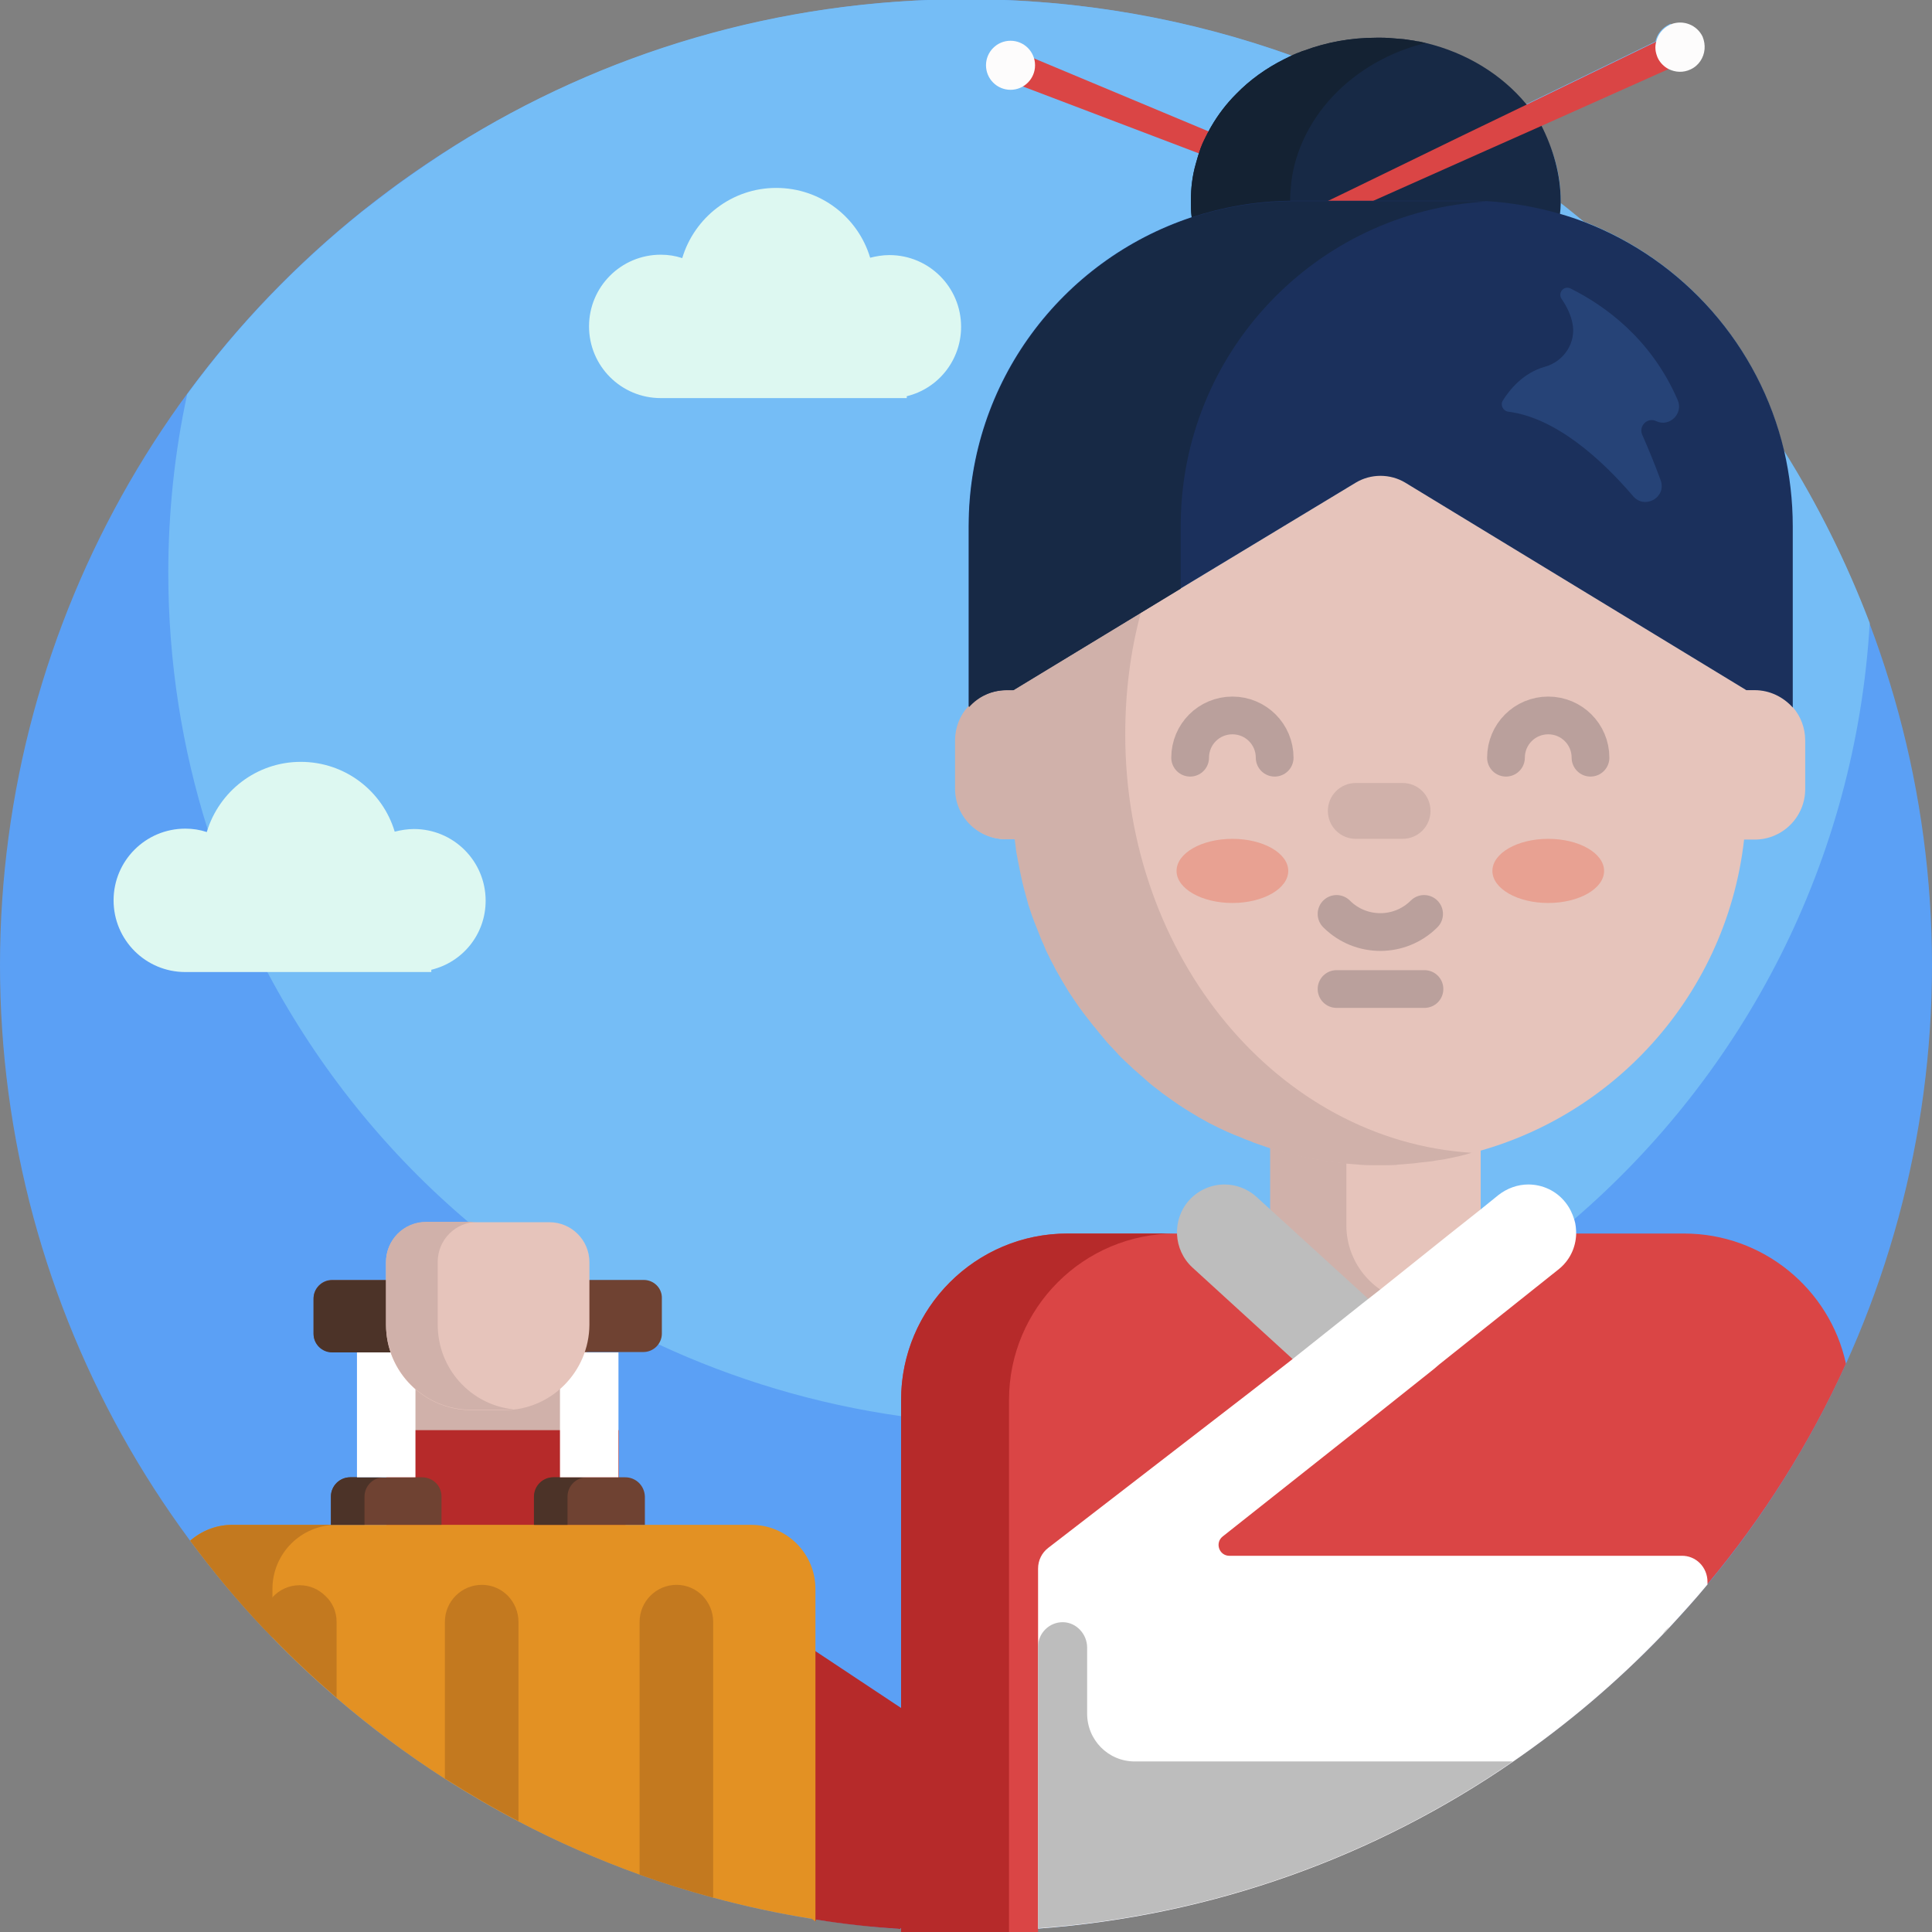 <?xml version="1.0" encoding="utf-8"?>
<!-- Generator: Adobe Illustrator 22.0.1, SVG Export Plug-In . SVG Version: 6.00 Build 0)  -->
<svg version="1.1" xmlns="http://www.w3.org/2000/svg" xmlns:xlink="http://www.w3.org/1999/xlink" x="0px" y="0px"
	 viewBox="0 0 512 512" style="enable-background:new 0 0 512 512;" xml:space="preserve">
<rect x="0" y="0" width="512" height="512" fill="#808080" stroke="none"/>
<style type="text/css">
	.st0{fill:#E9B12D;}
	.st1{fill:#A9E7D8;}
	.st2{fill:#76CFB1;}
	.st3{fill:#AE6B5D;}
	.st4{fill:#7770D3;}
	.st5{fill:#5BA0F5;}
	.st6{fill:#DA4545;}
	.st7{fill:#89CCFC;}
	.st8{fill:#CD462A;}
	.st9{fill:#514896;}
	.st10{fill:#5493A0;}
	.st11{fill:#CC6B5C;}
	.st12{fill:#62AA8D;}
	.st13{fill:#8ABAAB;}
	.st14{fill:#C3791F;}
	.st15{fill:#E39123;}
	.st16{fill:#FFFFFF;}
	.st17{fill:none;stroke:#FFFFFF;stroke-width:10;stroke-linecap:round;stroke-miterlimit:10;}
	.st18{fill:none;stroke:#5F55AB;stroke-width:10;stroke-linecap:round;stroke-miterlimit:10;}
	.st19{fill:#A9671C;}
	.st20{fill:#D5B3A7;}
	.st21{fill:#C09A8F;}
	.st22{fill:#487F87;}
	.st23{fill:#1B305C;}
	.st24{fill:#172945;}
	.st25{fill:none;}
	.st26{fill:#B62A2A;}
	.st27{fill:#325859;}
	.st28{fill:#3F6E71;}
	.st29{fill:#284646;}
	.st30{fill:#8F2727;}
	.st31{fill:#29477C;}
	.st32{fill:#5B9BEE;}
	.st33{fill:#487FDE;}
	.st34{fill:#CD9829;}
	.st35{fill:#9F2A2A;}
	.st36{fill:#4C3328;}
	.st37{fill:#E8B94A;}
	.st38{fill:#DDF8F1;}
	.st39{fill:#3E2A22;}
	.st40{fill:#D3A971;}
	.st41{fill:#C79A5B;}
	.st42{fill:#233E76;}
	.st43{fill:#21395F;}
	.st44{fill:#487D82;}
	.st45{fill:none;stroke:#C79A5B;stroke-width:10;stroke-linecap:round;stroke-miterlimit:10;}
	.st46{fill:#5E3E31;}
	.st47{fill:#AC3939;}
	.st48{fill:#CA9628;}
	.st49{fill:#AF8F88;}
	.st50{fill:#815048;}
	.st51{fill:#6F4232;}
	.st52{fill:#5F55AB;}
	.st53{fill:#192A48;}
	.st54{fill:#152336;}
	.st55{fill:#192B49;}
	.st56{fill:#264173;}
	.st57{fill:#B06F1E;}
	.st58{fill:#4E88C0;}
	.st59{fill:#83C3F1;}
	.st60{fill:#CF9929;}
	.st61{fill:none;stroke:#FFFFFF;stroke-width:10;stroke-linecap:round;stroke-linejoin:round;stroke-miterlimit:10;}
	.st62{fill:#EAC262;}
	.st63{fill:#D6D5D4;}
	.st64{fill:#6BBA9B;}
	.st65{fill:#63AA8F;}
	.st66{fill:none;stroke:#3E2A22;stroke-width:10;stroke-linecap:round;stroke-miterlimit:10;}
	.st67{fill:#CA7D1F;}
	.st68{fill:#213B64;}
	.st69{fill:#CDF8EC;}
	.st70{fill:#C59125;}
	.st71{fill:none;stroke:#C09A8F;stroke-width:10;stroke-linecap:round;stroke-miterlimit:10;}
	.st72{fill:#32579B;}
	.st73{fill:#172843;}
	.st74{fill:#D66767;}
	.st75{fill:#A74949;}
	.st76{fill:#EBC76F;}
	.st77{fill:#7A4940;}
	.st78{fill:#182A48;}
	.st79{fill:none;stroke:#A0794A;stroke-width:10;stroke-linecap:round;stroke-miterlimit:10;}
	.st80{fill:#C37A20;}
	.st81{fill:#D26D5C;}
	.st82{fill:#A45752;}
	.st83{fill:#284579;}
	.st84{fill:#88C7F4;}
	.st85{fill:#6EB6F0;}
	.st86{fill:#32221E;}
	.st87{fill:#E7A6A6;}
	.st88{fill:#C59191;}
	.st89{fill:#AA3B3B;}
	.st90{fill:#B83E3E;}
	.st91{fill:none;stroke:#5F55A9;stroke-width:10;stroke-linecap:round;stroke-miterlimit:10;}
	.st92{fill:#963838;}
	.st93{fill:#402B25;}
	.st94{fill:#6B6ABA;}
	.st95{fill:#BABABA;}
	.st96{fill:#D1D1D1;}
	.st97{fill:#264377;}
	.st98{fill:#A19BF5;}
	.st99{fill:#3C2A21;}
	.st100{fill:none;stroke:#4C3328;stroke-width:10;stroke-linecap:round;stroke-miterlimit:10;}
	.st101{fill:#C1781F;}
	.st102{fill:#E3A147;}
	.st103{fill:#F2D2A1;}
	.st104{fill:#4F372D;}
	.st105{fill:none;stroke:#DA4545;stroke-width:10;stroke-linecap:round;stroke-miterlimit:10;}
	.st106{fill:#AA3928;}
	.st107{fill:#8C2C22;}
	.st108{fill:#BF4336;}
	.st109{fill:#5797D4;}
	.st110{fill:#CFCFCF;}
	.st111{fill:#613A2E;}
	.st112{fill:none;stroke:#B18653;stroke-width:10;stroke-linecap:round;stroke-miterlimit:10;}
	.st113{fill:#B13B3B;}
	.st114{fill:#16263A;}
	.st115{fill:none;stroke:#16263A;stroke-width:10;stroke-miterlimit:10;}
	.st116{fill:#C87D20;}
	.st117{fill:#E4F0FD;}
	.st118{fill:#AA3737;}
	.st119{fill:#BF771F;}
	.st120{fill:none;stroke:#CD462A;stroke-width:10;stroke-linejoin:round;stroke-miterlimit:10;}
	.st121{fill:#5696D2;}
	.st122{fill:#C0771E;}
	.st123{fill:#9B5F1B;}
	.st124{fill:#A83A29;}
	.st125{fill:#E7A74F;}
	.st126{fill:#C9924C;}
	.st127{fill:#C58E48;}
	.st128{fill:#BE8844;}
	.st129{fill:#916939;}
	.st130{fill:#264275;}
	.st131{fill:#253F65;}
	.st132{fill:#182A45;}
	.st133{fill:#162336;}
	.st134{fill:#93C7B7;}
	.st135{fill:#E6A4A4;}
	.st136{fill:#B06B1D;}
	.st137{fill:#484185;}
	.st138{fill:#DB6E6E;}
	.st139{fill:#6BBA9A;}
	.st140{fill:#CACCCC;}
	.st141{fill:#D4D4D4;}
	.st142{fill:#A98881;}
	.st143{fill:#213A62;}
	.st144{fill:#A2837D;}
	.st145{fill:#6FB8F4;}
	.st146{fill:#9B9E9E;}
	.st147{fill:#B2B3B3;}
	.st148{fill:#20385D;}
	.st149{fill:#335AA8;}
	.st150{fill:#BCE7FD;}
	.st151{fill:#3B2921;}
	.st152{fill:#AD3C3C;}
	.st153{fill:#9D3838;}
	.st154{fill:#603F33;}
	.st155{fill:#4D868B;}
	.st156{fill:#A2DDFD;}
	.st157{fill:#ECB6B6;}
	.st158{fill:#E8A346;}
	.st159{fill:#514C94;}
	.st160{fill:#D2F1E8;}
	.st161{fill:#BDD6CE;}
	.st162{fill:#B93B29;}
	.st163{fill:#E0AD70;}
	.st164{fill:#C57C21;}
	.st165{fill:#EDA34A;}
	.st166{fill:#2F538F;}
	.st167{fill:#2B4B78;}
	.st168{fill:#65AF91;}
	.st169{fill:#A7CEFC;}
	.st170{fill:#98BDE2;}
	.st171{fill:#CFE5F7;}
	.st172{fill:#5492CD;}
	.st173{fill:#97CCBC;}
	.st174{fill:#5491CA;}
	.st175{fill:#EDC563;}
	.st176{fill:#423C79;}
	.st177{fill:#D3B1A5;}
	.st178{fill:#BE988D;}
	.st179{fill:#A7E5D6;}
	.st180{fill:#F2FFF9;}
	.st181{fill:#D64545;}
	.st182{fill:#A73B3B;}
	.st183{fill:#15233A;}
	.st184{fill:none;stroke:#BE988D;stroke-width:10;stroke-linecap:round;stroke-miterlimit:10;}
	.st185{fill:#AF3A29;}
	.st186{fill:#FAF9FF;}
	.st187{fill:#CACACC;}
	.st188{fill:#372720;}
	.st189{fill:#3F2C26;}
	.st190{fill:#2D201C;}
	.st191{fill:#3D6D6F;}
	.st192{fill:#5B54A8;}
	.st193{fill:#325799;}
	.st194{fill:#E8C26E;}
	.st195{fill:#254784;}
	.st196{fill:#5696D4;}
	.st197{fill:#4F8AB6;}
	.st198{fill:#5FA4AC;}
	.st199{fill:#AA3524;}
	.st200{fill:#D15F4D;}
	.st201{fill:#2B294C;}
	.st202{fill:#A43A2A;}
	.st203{fill:#E7AE2D;}
	.st204{fill:#CD9729;}
	.st205{fill:none;stroke:#AA8253;stroke-width:10;stroke-linecap:round;stroke-miterlimit:10;}
	.st206{fill:none;stroke:#E18F23;stroke-width:10;stroke-linecap:round;stroke-linejoin:round;stroke-miterlimit:10;}
	.st207{fill:#CF9828;}
	.st208{fill:#B88926;}
	.st209{fill:#A17623;}
	.st210{fill:#96CCBC;}
	.st211{fill:#CF9A2A;}
	.st212{fill:#C57B20;}
	.st213{fill:#C7F1E6;}
	.st214{fill:#DC6363;}
	.st215{fill:#E89F9F;}
	.st216{fill:#C88C8C;}
	.st217{fill:#C16E6E;}
	.st218{fill:#A46060;}
	.st219{fill:#AA3626;}
	.st220{fill:#87EDC4;}
	.st221{fill:#D86552;}
	.st222{fill:#BC7620;}
	.st223{fill:#BA741E;}
	.st224{fill:#8F8CE3;}
	.st225{fill:#3A2820;}
	.st226{fill:#AC7060;}
	.st227{fill:#915F55;}
	.st228{fill:#49332A;}
	.st229{fill:#2D1F1B;}
	.st230{fill:#69B7BE;}
	.st231{fill:#D6D6D6;}
	.st232{fill:#B8B8B8;}
	.st233{fill:#CACACA;}
	.st234{fill:#467B80;}
	.st235{fill:#C2EDE2;}
	.st236{fill:#A9574F;}
	.st237{fill:#5595D2;}
	.st238{fill:#955949;}
	.st239{fill:#7E4B42;}
	.st240{fill:#89CCF1;}
	.st241{fill:#DD584A;}
	.st242{fill:#C18F26;}
	.st243{fill:#B33C2A;}
	.st244{fill:#D1A771;}
	.st245{fill:#B42A2A;}
	.st246{fill:#325797;}
	.st247{fill:#9F3529;}
	.st248{fill:#EDCE80;}
	.st249{fill:#F0DBAC;}
	.st250{fill:#CFB478;}
	.st251{fill:#D4C29B;}
	.st252{fill:#993939;}
	.st253{fill:#D1AFA3;}
	.st254{fill:#BC968B;}
	.st255{fill:none;stroke:#BC968B;stroke-width:10;stroke-linecap:round;stroke-miterlimit:10;}
	.st256{fill:#814C3C;}
	.st257{fill:#C0EBE0;}
	.st258{fill:#A5E3D4;}
	.st259{fill:#15243C;}
	.st260{fill:#443E79;}
	.st261{fill:#F0FFF7;}
	.st262{fill:#9A764B;}
	.st263{fill:#826443;}
	.st264{fill:#D9AA74;}
	.st265{fill:#5DA186;}
	.st266{fill:#68B596;}
	.st267{fill:#E5C6BE;}
	.st268{fill:#D3B6B1;}
	.st269{fill:none;stroke:#BAA09C;stroke-width:10;stroke-linecap:round;stroke-miterlimit:10;}
	.st270{fill:#F4D78F;}
	.st271{fill:#20385F;}
	.st272{fill:#BA8727;}
	.st273{fill:#5A9C82;}
	.st274{fill:none;stroke:#E39123;stroke-width:10;stroke-linecap:round;stroke-linejoin:round;stroke-miterlimit:10;}
	.st275{fill:#60392D;}
	.st276{fill:#CCCCCC;}
	.st277{fill:#844F3E;}
	.st278{fill:#F3FFFB;}
	.st279{fill:#365E60;}
	.st280{fill:#D84545;}
	.st281{fill:#A83B3B;}
	.st282{fill:#253F70;}
	.st283{fill:#EAADAD;}
	.st284{fill:#443E7C;}
	.st285{fill:#3D6B9F;}
	.st286{fill:#4274BC;}
	.st287{fill:#AF3827;}
	.st288{fill:#E59D9D;}
	.st289{fill:#C48989;}
	.st290{fill:none;stroke:#9B621A;stroke-width:10;stroke-linecap:round;stroke-linejoin:round;stroke-miterlimit:10;}
	.st291{fill:#213A5E;}
	.st292{fill:#2D507A;}
	.st293{fill:#528EC8;}
	.st294{fill:#EFD696;}
	.st295{fill:#D1BA87;}
	.st296{fill:#FDFCFC;}
	.st297{fill:#86CBFC;}
	.st298{fill:#7AB7DA;}
	.st299{fill:#192C4C;}
	.st300{fill:#BCBCBC;}
	.st301{fill:#A13838;}
	.st302{fill:#75BDF6;}
	.st303{fill:#D0B1AA;}
	.st304{fill:#142233;}
	.st305{fill:#E6C4BB;}
	.st306{fill:#BDBDBD;}
	.st307{fill:#E8A192;}
	.st308{fill:#A43939;}
	.st309{fill:#162640;}
	.st310{fill:#27457C;}
	.st311{fill:#EFBE5E;}
	.st312{fill:#87EDC5;}
	.st313{fill:#A03838;}
	.st314{fill:#833232;}
	.st315{fill:#47417F;}
	.st316{fill:none;stroke:#915F55;stroke-width:10;stroke-linecap:round;stroke-miterlimit:10;}
	.st317{fill:#BC8B25;}
	.st318{fill:#473129;}
	.st319{fill:#67B394;}
	.st320{fill:#599A80;}
	.st321{fill:#B13D3D;}
</style>
<g id="BULINE">
	<g>
		<circle id="XMLID_1728_" class="st5" cx="256" cy="255.8" r="256"/>
	</g>
</g>
<g id="Icons">
	<g id="XMLID_3810_">
		<g id="XMLID_1864_">
			<path id="XMLID_2155_" class="st302" d="M495.5,165.1c-3.7,63.1-33.3,119.3-78.3,158c-1.5,1.3-3,2.6-4.6,3.8
				c-12.4,10.1-25.9,18.9-40.3,26.2c-8.2,4.2-16.7,7.8-25.4,11c-5.3,1.9-10.6,3.6-16.1,5.1c-19.3,5.4-39.6,8.2-60.6,8.2
				c-0.9,0-1.8,0-2.8,0c-9.7-0.1-19.3-0.8-28.6-2.1c0,0,0,0,0,0c-22.6-3.2-44.2-9.7-64.2-19c-6.3-3-12.5-6.2-18.5-9.7
				c-4-2.4-7.9-4.8-11.8-7.4c-6.9-4.6-13.5-9.6-19.8-15c-0.1-0.1-0.2-0.1-0.2-0.2c-21.8-18.4-39.9-40.9-53.4-66.3
				c-6.4-12-11.7-24.5-15.8-37.7c-6.8-21.5-10.5-44.4-10.5-68.2c0-16.2,1.7-32,5-47.3c13.2-18.1,28.8-34.3,46.2-48.3
				c3.1-2.4,6.2-4.8,9.3-7.1c5-3.6,10.1-7.1,15.3-10.4C159.6,14,206.2-0.2,256-0.2c30.4,0,59.5,5.3,86.5,15c0.6-0.3,1.2-0.5,1.8-0.7
				c0.4-0.2,0.7-0.3,1.1-0.4c5.9-2.2,12.3-3.4,19.1-3.4c0.3,0,0.7,0,1,0c0.1,0,0.2,0,0.4,0c1.2,0,2.4,0.1,3.6,0.2
				c0.4,0,0.8,0.1,1.2,0.1c0.4,0,0.8,0.1,1.2,0.1c0.9,0.1,1.8,0.3,2.7,0.4c0.4,0.1,0.8,0.2,1.2,0.2c0.3,0.1,0.6,0.1,0.9,0.2
				c0.3,0.1,0.6,0.1,0.9,0.2c0,0,0,0,0,0c10.8,2.6,20.1,8.4,26.5,16.1l34.6-16.8c0.4-1.9,1.7-3.6,3.6-4.5c0.1-0.1,0.3-0.1,0.4-0.2
				c2.7,3.2,5.3,6.4,7.8,9.7c-0.6,0.9-1.5,1.7-2.6,2.2c-1.9,0.9-4,0.8-5.8-0.1l-34,15.2c3.5,5.9,5.5,12.6,5.5,19.8
				c0,0.2,0,0.5,0,0.7c2.1,1.6,4.1,3.3,6.1,4.9c26.3,10.1,46.4,32.7,53,60.6C481.8,133.8,489.4,149.1,495.5,165.1z"/>
			<g id="XMLID_1865_">
				<rect id="XMLID_1967_" x="102.3" y="348.8" class="st303" width="53.2" height="36.3"/>
				<path id="XMLID_2006_" class="st26" d="M265.6,470.5l-26.8,40.4l0,0l-0.2,0.3c-7.6-0.5-15.1-1.3-22.4-2.5v0.5l-1-0.7L189,491.2
					l-19.5-13l-32.1-21.3l-19.5-13l2.1-3.1h-17.6v-61.8h61.6v24l1.8,1.2l50.5,33.5l22.6,15l0,0L265.6,470.5z"/>
				<g id="XMLID_1963_">
					<path id="XMLID_1965_" class="st6" d="M379.3,61.8L379.3,61.8c-0.4,1.1-1.7,1.6-2.8,1.2L266.3,21.1l3-7.6L378.1,59
						C379.2,59.5,379.7,60.7,379.3,61.8z"/>
					<circle id="XMLID_1964_" class="st296" cx="267.8" cy="17.3" r="6.5"/>
				</g>
				<path id="XMLID_2028_" class="st24" d="M413.6,53.3c0,0.2,0,0.5,0,0.7c0,0.9-0.1,1.9-0.2,2.8C411.8,75,397.2,90,377.7,94.8
					c0,0,0,0,0,0c-0.3,0.1-0.6,0.1-0.9,0.2c-1.3,0.3-2.6,0.5-3.9,0.7c-1.1,0.2-2.2,0.3-3.3,0.4h0c-1.2,0.1-2.4,0.2-3.6,0.2
					c-0.1,0-0.2,0-0.4,0c-0.3,0-0.7,0-1,0c-3.4,0-6.7-0.3-9.9-0.9c0,0,0,0,0,0c-3.6-0.6-7-1.6-10.3-2.9c0,0,0,0,0,0
					c-1.5-0.6-2.9-1.2-4.2-1.9c-2.9-1.5-5.7-3.2-8.2-5.2h0c-1.6-1.2-3.1-2.6-4.5-4c-2.6-2.6-4.8-5.5-6.6-8.6
					c-0.2-0.3-0.4-0.6-0.5-0.9c-0.3-0.6-0.7-1.3-1-1.9c-0.3-0.6-0.6-1.3-0.9-2c-0.4-1-0.8-2-1.1-3c-0.2-0.7-0.4-1.4-0.6-2.1
					c-0.5-1.8-0.8-3.5-1-5.4c-0.2-1.4-0.2-2.9-0.2-4.4c0-3.3,0.4-6.6,1.3-9.7c0.2-0.7,0.4-1.4,0.6-2.1c0.1-0.3,0.2-0.6,0.3-0.9
					c0.2-0.7,0.5-1.5,0.8-2.2c0.3-0.7,0.6-1.3,0.9-1.9c0.3-0.6,0.6-1.2,0.9-1.7c0,0,0,0,0,0c0.2-0.4,0.4-0.8,0.6-1.1
					c1.8-3.1,4-6,6.6-8.6c3.6-3.7,7.9-6.8,12.7-9.2c0.8-0.4,1.6-0.8,2.5-1.1c0.6-0.3,1.2-0.5,1.8-0.8c0.4-0.2,0.7-0.3,1.1-0.4
					c5.9-2.2,12.3-3.4,19.1-3.4c0.3,0,0.7,0,1,0c0.1,0,0.2,0,0.4,0c1.2,0,2.4,0.1,3.6,0.2c0.4,0,0.8,0.1,1.2,0.1
					c0.4,0,0.8,0.1,1.2,0.1c0.9,0.1,1.8,0.3,2.7,0.4c0.4,0.1,0.8,0.2,1.2,0.2c0.3,0.1,0.6,0.1,0.9,0.2c0.3,0.1,0.6,0.1,0.9,0.2
					c0,0,0,0,0,0c10.8,2.6,20.1,8.4,26.5,16.1c1.5,1.8,2.8,3.6,4,5.6C411.6,39.4,413.6,46.2,413.6,53.3z"/>
				<path id="XMLID_2020_" class="st304" d="M377.7,94.8c-0.3,0.1-0.6,0.1-0.9,0.2c-1.3,0.3-2.6,0.5-3.9,0.7
					c-1.1,0.2-2.2,0.3-3.3,0.4h0c-1.2,0.1-2.4,0.2-3.6,0.2c-0.1,0-0.2,0-0.4,0c-0.3,0-0.7,0-1,0c-3.4,0-6.7-0.3-9.9-0.9c0,0,0,0,0,0
					c-3.6-0.6-7-1.6-10.3-2.9c0,0,0,0,0,0c-1.5-0.6-2.9-1.2-4.2-1.9c-2.9-1.5-5.7-3.2-8.2-5.2h0c-1.6-1.2-3.1-2.6-4.5-4
					c-2.6-2.6-4.8-5.5-6.6-8.6c-0.2-0.3-0.4-0.6-0.5-0.9c-0.3-0.6-0.7-1.3-1-1.9c-0.3-0.6-0.6-1.3-0.9-2c-0.4-1-0.8-2-1.1-3
					c-0.2-0.7-0.4-1.4-0.6-2.1c-0.5-1.8-0.8-3.5-1-5.4c-0.2-1.4-0.2-2.9-0.2-4.4c0-3.3,0.4-6.6,1.3-9.7c0.2-0.7,0.4-1.4,0.6-2.1
					c0.1-0.3,0.2-0.6,0.3-0.9c0.2-0.7,0.5-1.5,0.8-2.2c0.3-0.7,0.6-1.3,0.9-1.9c0.3-0.6,0.6-1.2,0.9-1.7c0,0,0,0,0,0
					c0.2-0.4,0.4-0.8,0.6-1.1c1.8-3.1,4-6,6.6-8.6c3.6-3.7,7.9-6.8,12.7-9.2c0.8-0.4,1.6-0.8,2.4-1.2c0.6-0.3,1.2-0.5,1.8-0.7
					c0.4-0.2,0.7-0.3,1.1-0.4c5.9-2.2,12.3-3.4,19.1-3.4c0.3,0,0.7,0,1,0c0.1,0,0.2,0,0.4,0c1.2,0,2.4,0.1,3.6,0.2
					c0.4,0,0.8,0.1,1.2,0.1c0.4,0,0.8,0.1,1.2,0.1c0.9,0.1,1.8,0.3,2.7,0.4c0.4,0.1,0.8,0.2,1.2,0.2c0.3,0.1,0.6,0.1,0.9,0.2
					c0.3,0.1,0.6,0.1,0.9,0.2c-7.3,1.8-13.8,5-19.3,9.3c-7.7,6-13.2,14.1-15.5,23.2c-0.4,1.8-0.8,3.7-0.9,5.6
					c-0.1,1.1-0.2,2.2-0.2,3.4v0c0,1.6,0.1,3.2,0.3,4.8c0.2,1.6,0.5,3.1,0.9,4.6c0.8,3,1.9,5.9,3.3,8.7
					C352.3,82.6,363.8,91.3,377.7,94.8z"/>
				<g id="XMLID_1957_">
					<path id="XMLID_1999_" class="st6" d="M446.9,16.2l-4.7,2.1l-34,15.2l-14.4,6.4l-29.6,13.2l-0.2,0.1l-6,2.7L343,62.6l-3.8,1.7
						c-1.1,0.5-2.4,0-2.9-1.1c-0.5-1.1,0-2.4,1-2.9l4.7-2.3l9.3-4.5l0.5-0.2l5.8-2.8L387.4,36l16.8-8.1l34.6-16.8l4.6-2.3
						L446.9,16.2z"/>
					<path id="XMLID_1993_" class="st296" d="M450.6,16.2c-0.6,0.9-1.5,1.7-2.6,2.2c-1.9,0.9-4,0.8-5.8-0.1c-1.2-0.6-2.3-1.7-2.9-3
						c-0.6-1.4-0.8-2.8-0.4-4.2c0.4-1.9,1.7-3.6,3.6-4.5c0.1-0.1,0.3-0.1,0.4-0.2c3.2-1.2,6.8,0.2,8.3,3.3
						C452.1,11.9,451.9,14.3,450.6,16.2z"/>
				</g>
				<path id="XMLID_1956_" class="st38" d="M254.7,86.6c0-10.5-8.5-19-19-19c-1.8,0-3.5,0.3-5.1,0.7c-3.2-10.7-13.1-18.5-24.9-18.5
					c-11.8,0-21.7,7.9-24.9,18.6c-1.8-0.6-3.7-0.9-5.7-0.9c-10.5,0-19,8.5-19,19c0,10.5,8.5,19,19,19h65.2V105
					C248.6,103,254.7,95.5,254.7,86.6z"/>
				<path id="XMLID_1955_" class="st38" d="M128.7,238.7c0-10.5-8.5-19-19-19c-1.8,0-3.5,0.3-5.1,0.7c-3.2-10.7-13.1-18.5-24.9-18.5
					c-11.8,0-21.7,7.9-24.9,18.6c-1.8-0.6-3.7-0.9-5.7-0.9c-10.5,0-19,8.5-19,19c0,10.5,8.5,19,19,19h65.2v-0.6
					C122.6,255,128.7,247.6,128.7,238.7z"/>
				<path id="XMLID_2025_" class="st6" d="M489.2,361.4c-9.6,21.2-22,40.8-36.7,58.4c-3.2,3.9-6.6,7.6-10,11.3
					c-0.6,0.7-1.2,1.3-1.9,2c0,0,0,0,0,0c-12,12.5-25.3,23.8-39.7,33.7c-36.3,25-79.3,40.8-125.8,44.2v1.2h-36.3V371
					c0-19.4,12.6-35.9,30-41.8c4.4-1.5,9.2-2.3,14.2-2.3h163.3C467.2,326.9,484.9,341.6,489.2,361.4z"/>
				<path id="XMLID_1953_" class="st26" d="M311.5,326.9c-24.4,0-44.1,19.8-44.1,44.1v141.2h-28.6V371c0-24.4,19.8-44.1,44.1-44.1
					H311.5z"/>
				<path id="XMLID_1952_" class="st305" d="M371.8,345.3h-14.2c-11.4,0-20.6-9.2-20.6-20.6v-33.9c0-11.4,9.2-20.6,20.6-20.6h14.2
					c11.4,0,20.6,9.2,20.6,20.6v33.9C392.4,336.1,383.2,345.3,371.8,345.3z"/>
				<path id="XMLID_1951_" class="st303" d="M374.4,345.1c-1,0.1-2,0.2-3,0.2h-14.2c-11.4,0-20.6-9.2-20.6-20.6v-33.9
					c0-11.4,9.2-20.6,20.6-20.6h14.2c1,0,2,0.1,3,0.2c-10,1.4-17.6,10-17.6,20.4v33.9C356.8,335.1,364.5,343.7,374.4,345.1z"/>
				<g id="XMLID_1933_">
					<g id="XMLID_1944_">
						<path id="XMLID_2001_" class="st15" d="M216.1,421.1v88.1l-1-0.7c-8.8-1.4-17.6-3.3-26.1-5.6c-6.6-1.8-13.1-3.8-19.5-6.1
							c-11.1-4-21.8-8.7-32.1-14.1c-6.7-3.5-13.2-7.3-19.5-11.3c-10.1-6.5-19.6-13.6-28.7-21.4c-5.9-5.1-11.6-10.4-17-16
							c-0.8-0.9-1.7-1.8-2.5-2.6c-6.9-7.3-13.3-15-19.3-23.1c3-2.6,6.9-4.2,11.1-4.2h137.6C208.5,404.1,216.1,411.7,216.1,421.1z"/>
						<path id="XMLID_1984_" class="st14" d="M89.2,404.1c-9.4,0-17,7.6-17,17v12.9c-0.8-0.9-1.7-1.8-2.5-2.6
							c-6.9-7.3-13.3-15-19.3-23.1c3-2.6,6.9-4.2,11.1-4.2H89.2z"/>
						<path id="XMLID_1968_" class="st14" d="M189,429.8v73.1c-6.6-1.8-13.1-3.8-19.5-6.1v-67c0-5.4,4.4-9.8,9.8-9.8
							c2.7,0,5.1,1.1,6.9,2.9C187.9,424.7,189,427.1,189,429.8z"/>
						<path id="XMLID_1983_" class="st14" d="M137.4,429.8v52.8c-6.7-3.5-13.2-7.3-19.5-11.3v-41.5c0-5.4,4.4-9.8,9.8-9.8
							c2.7,0,5.1,1.1,6.9,2.9C136.3,424.7,137.4,427.1,137.4,429.8z"/>
						<path id="XMLID_1962_" class="st14" d="M89.2,429.8v20.1c-5.9-5.1-11.6-10.4-17-16c-0.8-0.9-1.7-1.8-2.5-2.6v-1.5
							c0-2.5,1-4.8,2.5-6.5c1.8-2,4.4-3.2,7.2-3.2c2.7,0,5.1,1.1,6.9,2.9C88.1,424.7,89.2,427.1,89.2,429.8z"/>
					</g>
					<path id="XMLID_1942_" class="st51" d="M111.8,391.5h-19c-2.8,0-5.1,2.3-5.1,5.1v7.5H117v-7.5
						C117,393.7,114.7,391.5,111.8,391.5z"/>
					<path id="XMLID_1941_" class="st36" d="M101.7,391.5c-2.8,0-5.1,2.3-5.1,5.1v7.5h-8.9v-7.5c0-2.8,2.3-5.1,5.1-5.1H101.7z"/>
					<path id="XMLID_1940_" class="st51" d="M165.7,391.5h-19c-2.8,0-5.1,2.3-5.1,5.1v7.5h29.3v-7.5
						C170.8,393.7,168.5,391.5,165.7,391.5z"/>
					<path id="XMLID_1939_" class="st36" d="M155.5,391.5c-2.8,0-5.1,2.3-5.1,5.1v7.5h-8.9v-7.5c0-2.8,2.3-5.1,5.1-5.1H155.5z"/>
					<rect id="XMLID_1938_" x="148.4" y="358.4" class="st16" width="15.5" height="33.1"/>
					<rect id="XMLID_1937_" x="94.6" y="358.4" class="st16" width="15.5" height="33.1"/>
					<path id="XMLID_1936_" class="st51" d="M170.6,339.2H88c-2.7,0-4.9,2.2-4.9,4.9v9.3c0,2.7,2.2,4.9,4.9,4.9h82.5
						c2.7,0,4.9-2.2,4.9-4.9v-9.3C175.5,341.4,173.3,339.2,170.6,339.2z"/>
					<path id="XMLID_1935_" class="st36" d="M109,358.4H88c-2.7,0-4.9-2.2-4.9-4.9v-9.3c0-2.7,2.2-4.9,4.9-4.9h21
						c-2.7,0-4.9,2.2-4.9,4.9v9.3C104.1,356.2,106.3,358.4,109,358.4z"/>
				</g>
				<path id="XMLID_1932_" class="st306" d="M381.4,361.5l-1.4,1.1l-18.6,14.8l-17.6-16.1l-1.2-1.1l-26.6-24.3
					c-5.1-4.7-5.5-12.7-0.8-17.9c2.5-2.7,5.9-4.1,9.3-4.1c3,0,6.1,1.1,8.5,3.3l29.6,27l1.2,1.1L381.4,361.5z"/>
				<path id="XMLID_1931_" class="st305" d="M475.1,187.4c-2.5-2.8-6.1-4.6-10.1-4.6h-2.2l-90.4-55c-4-2.5-9.1-2.5-13.1,0l-90.8,55
					h-1.8c-4,0-7.5,1.7-10,4.5c-2.1,2.4-3.4,5.5-3.4,8.9v12.8c0,7.4,6,13.4,13.4,13.4h2.4c0.1,0.5,0.1,1,0.2,1.5
					c0.1,1,0.2,1.9,0.4,2.8c0.1,0.5,0.2,1.1,0.3,1.6c0.2,1,0.3,2,0.6,3c0,0.2,0.1,0.3,0.1,0.5c0.5,2.5,1.2,5,1.9,7.5
					c0.1,0.2,0.1,0.5,0.2,0.7c0.3,0.9,0.6,1.8,0.9,2.7c0.2,0.5,0.4,1.1,0.6,1.6c0.3,0.8,0.6,1.7,1,2.5c0.2,0.6,0.5,1.2,0.7,1.8
					c0.3,0.8,0.7,1.6,1,2.3c0.3,0.6,0.5,1.2,0.8,1.8c0.4,0.7,0.7,1.5,1.1,2.2c0.3,0.6,0.6,1.2,0.9,1.9c0.4,0.7,0.8,1.4,1.2,2.1
					c0.3,0.6,0.7,1.2,1.1,1.8c0.4,0.7,0.8,1.4,1.2,2c0.4,0.6,0.8,1.2,1.2,1.8c0.4,0.6,0.9,1.3,1.3,1.9c0.4,0.6,0.8,1.2,1.3,1.8
					c0.4,0.6,0.9,1.2,1.4,1.8c0.5,0.6,0.9,1.2,1.4,1.8c0.5,0.6,0.9,1.2,1.4,1.7c0.5,0.6,1,1.2,1.5,1.8c0.5,0.5,1,1.1,1.4,1.6
					c0.5,0.6,1.1,1.2,1.7,1.8c0.5,0.5,0.9,1,1.4,1.5c0.6,0.6,1.3,1.2,1.9,1.8c0.5,0.4,0.9,0.9,1.4,1.3c0.8,0.7,1.6,1.4,2.4,2.1
					c0.3,0.3,0.7,0.6,1,0.9c1.2,1,2.3,1.9,3.5,2.8c0.3,0.2,0.6,0.4,0.9,0.7c0.9,0.7,1.8,1.3,2.8,2c0.4,0.3,0.9,0.6,1.3,0.9
					c0.8,0.5,1.6,1.1,2.5,1.6c0.5,0.3,1,0.6,1.5,0.9c0.8,0.5,1.6,0.9,2.4,1.4c0.5,0.3,1.1,0.6,1.6,0.9c0.8,0.4,1.6,0.8,2.4,1.2
					c0.6,0.3,1.1,0.5,1.7,0.8c0.8,0.4,1.6,0.8,2.5,1.1c0.6,0.3,1.2,0.5,1.8,0.7c0.8,0.3,1.7,0.7,2.5,1c0.6,0.2,1.2,0.4,1.8,0.7
					c0.9,0.3,1.7,0.6,2.6,0.9c0.6,0.2,1.2,0.4,1.8,0.6c0.9,0.3,1.8,0.5,2.7,0.8c0.6,0.2,1.2,0.3,1.8,0.5c0.9,0.2,1.8,0.4,2.8,0.6
					c0.6,0.1,1.2,0.3,1.8,0.4c1,0.2,1.9,0.4,2.9,0.5c0.6,0.1,1.2,0.2,1.7,0.3c1,0.2,2.1,0.3,3.1,0.4c0.5,0.1,1,0.1,1.6,0.2
					c1.2,0.1,2.4,0.2,3.7,0.3c0.4,0,0.7,0.1,1.1,0.1c1.6,0.1,3.2,0.1,4.9,0.1c1.5,0,3.1,0,4.6-0.1c0.3,0,0.6,0,0.9-0.1
					c1.2-0.1,2.4-0.1,3.6-0.3c0.5,0,1-0.1,1.5-0.2c1-0.1,1.9-0.2,2.9-0.3c0.6-0.1,1.2-0.2,1.8-0.3c0.7-0.1,1.4-0.2,2-0.3
					c0,0,0,0,0,0c41.9-7.5,74.4-41.9,79.2-84.6h2.8c7.4,0,13.4-6,13.4-13.4v-12.8C478.4,192.9,477.2,189.8,475.1,187.4z"/>
				<path id="XMLID_1930_" class="st303" d="M382.9,307.2C383,307.2,383,307.2,382.9,307.2c-0.6,0.1-1.3,0.2-2,0.3
					c-0.6,0.1-1.2,0.2-1.8,0.3c-1,0.1-1.9,0.2-2.9,0.3c-0.5,0.1-1,0.1-1.5,0.2c-1.2,0.1-2.4,0.2-3.6,0.3c-0.3,0-0.6,0-0.9,0.1
					c-1.5,0.1-3,0.1-4.6,0.1c-1.6,0-3.3,0-4.9-0.1c-0.4,0-0.7-0.1-1.1-0.1c-1.2-0.1-2.4-0.2-3.7-0.3c-0.5-0.1-1-0.1-1.6-0.2
					c-1.1-0.1-2.1-0.2-3.1-0.4c-0.6-0.1-1.2-0.2-1.7-0.3c-1-0.2-2-0.3-2.9-0.5c-0.6-0.1-1.2-0.3-1.8-0.4c-0.9-0.2-1.8-0.4-2.8-0.6
					c-0.6-0.2-1.2-0.3-1.8-0.5c-0.9-0.2-1.8-0.5-2.7-0.8c-0.6-0.2-1.2-0.4-1.8-0.6c-0.9-0.3-1.7-0.6-2.6-0.9
					c-0.6-0.2-1.2-0.4-1.8-0.7c-0.8-0.3-1.7-0.6-2.5-1c-0.6-0.2-1.2-0.5-1.8-0.7c-0.8-0.4-1.7-0.7-2.5-1.1c-0.6-0.3-1.1-0.5-1.7-0.8
					c-0.8-0.4-1.6-0.8-2.4-1.2c-0.5-0.3-1.1-0.6-1.6-0.9c-0.8-0.4-1.6-0.9-2.4-1.4c-0.5-0.3-1-0.6-1.5-0.9c-0.8-0.5-1.7-1.1-2.5-1.6
					c-0.4-0.3-0.9-0.6-1.3-0.9c-0.9-0.6-1.8-1.3-2.8-2c-0.3-0.2-0.6-0.4-0.9-0.7c-1.2-0.9-2.4-1.8-3.5-2.8c-0.3-0.3-0.7-0.6-1-0.9
					c-0.8-0.7-1.6-1.4-2.4-2.1c-0.5-0.4-0.9-0.9-1.4-1.3c-0.6-0.6-1.3-1.2-1.9-1.8c-0.5-0.5-1-1-1.4-1.5c-0.6-0.6-1.1-1.2-1.7-1.8
					c-0.5-0.5-1-1.1-1.4-1.6c-0.5-0.6-1-1.2-1.5-1.8c-0.5-0.6-0.9-1.2-1.4-1.7c-0.5-0.6-0.9-1.2-1.4-1.8c-0.5-0.6-0.9-1.2-1.4-1.8
					c-0.4-0.6-0.9-1.2-1.3-1.8c-0.4-0.6-0.9-1.3-1.3-1.9c-0.4-0.6-0.8-1.2-1.2-1.8c-0.4-0.7-0.8-1.3-1.2-2c-0.4-0.6-0.7-1.2-1.1-1.9
					c-0.4-0.7-0.8-1.4-1.2-2.1c-0.3-0.6-0.6-1.2-1-1.9c-0.4-0.7-0.7-1.5-1.1-2.2c-0.3-0.6-0.6-1.2-0.8-1.8c-0.3-0.8-0.7-1.5-1-2.3
					c-0.2-0.6-0.5-1.2-0.7-1.8c-0.3-0.8-0.7-1.7-1-2.5c-0.2-0.5-0.4-1.1-0.6-1.6c-0.3-0.9-0.6-1.8-0.9-2.7c-0.1-0.2-0.1-0.5-0.2-0.7
					c-0.7-2.5-1.4-5-1.9-7.5c0-0.2-0.1-0.3-0.1-0.5c-0.2-1-0.4-2-0.6-3c-0.1-0.5-0.2-1.1-0.3-1.6c-0.2-0.9-0.3-1.9-0.4-2.8
					c-0.1-0.5-0.1-1-0.2-1.5h-2.4c-7.4,0-13.4-6-13.4-13.4v-12.8c0-3.4,1.3-6.6,3.4-8.9c2.5-2.8,6-4.5,10-4.5h1.8l34.1-20.7
					c-2.8,10.3-4.2,21.2-4.2,32.5c0,59.2,40.6,107.7,91.8,110.9C387.8,306.2,385.4,306.7,382.9,307.2z"/>
				<path id="XMLID_2022_" class="st23" d="M475.1,139.5v48c-2.5-2.8-6.1-4.6-10.1-4.6h-2.2l-90.4-55c-4-2.4-9.1-2.4-13.1,0
					L312.8,156l-10.2,6.2l-34.1,20.7h-1.8c-0.6,0-1.1,0-1.7,0.1c-1.6,0.2-3.2,0.7-4.5,1.4c-0.2,0.1-0.4,0.2-0.6,0.3
					c-0.2,0.1-0.4,0.2-0.6,0.4c-0.2,0.1-0.4,0.3-0.6,0.4c-0.2,0.1-0.4,0.3-0.5,0.4c-0.2,0.1-0.3,0.3-0.5,0.4
					c-0.2,0.1-0.3,0.3-0.5,0.5c-0.2,0.2-0.3,0.3-0.5,0.5v-47.9c0-38.1,24.7-70.4,59-81.8c8.2-2.7,17-4.3,26.2-4.4c0.3,0,0.7,0,1,0
					h46c0.8,0,1.7,0,2.5,0c0.1,0,0.2,0,0.2,0c0.8,0,1.6,0.1,2.4,0.1c6.7,0.4,13.3,1.6,19.5,3.4c2.1,0.6,4.2,1.3,6.3,2.1
					c26.3,10.1,46.4,32.7,53,60.6C474.3,125.9,475.1,132.6,475.1,139.5z"/>
				<path id="XMLID_1927_" class="st24" d="M394,53.4c-45.3,2.6-81.1,40.1-81.1,86V156l-44.3,26.9h-1.8c-4,0-7.5,1.7-10,4.5v-47.9
					c0-47.6,38.6-86.2,86.2-86.2h46C390.6,53.3,392.3,53.3,394,53.4z"/>
				<path id="XMLID_1926_" class="st303" d="M371.7,222.3h-12.4c-4.1,0-7.4-3.3-7.4-7.4v0c0-4.1,3.3-7.4,7.4-7.4h12.4
					c4.1,0,7.4,3.3,7.4,7.4v0C379.1,219,375.8,222.3,371.7,222.3z"/>
				<path id="XMLID_1925_" class="st269" d="M421.5,200.8c0-6.2-5-11.2-11.2-11.2s-11.2,5-11.2,11.2"/>
				<path id="XMLID_1924_" class="st269" d="M354.2,242.2c6.4,6.4,16.8,6.4,23.2,0"/>
				<path id="XMLID_1923_" class="st269" d="M337.8,200.8c0-6.2-5-11.2-11.2-11.2s-11.2,5-11.2,11.2"/>
				<line id="XMLID_1922_" class="st269" x1="354.2" y1="262.1" x2="377.5" y2="262.1"/>
				<ellipse id="XMLID_1921_" class="st307" cx="326.6" cy="230.8" rx="14.8" ry="8.5"/>
				<ellipse id="XMLID_1920_" class="st307" cx="410.3" cy="230.8" rx="14.8" ry="8.5"/>
				<path id="XMLID_2005_" class="st16" d="M452.5,419.2v0.7c-3.2,3.9-6.6,7.6-10,11.3c-0.6,0.7-1.2,1.3-1.9,2c0,0,0,0,0,0
					c-12,12.5-25.3,23.8-39.7,33.7c-36.3,25-79.3,40.8-125.8,44.2v-95.4c0-2.2,1-4.2,2.7-5.5l53-40.9l10.3-8l1.4-1.1l18.6-14.8l0,0
					l1.4-1.1l3.2-2.5l18.5-14.8l8.2-6.5l4.7-3.8c2.3-1.8,5.1-2.8,7.9-2.8c3.7,0,7.4,1.6,9.9,4.8c1.1,1.4,1.8,2.9,2.3,4.5
					c0.4,1.2,0.5,2.6,0.5,3.8c-0.1,3.6-1.7,7.1-4.8,9.5l-31.5,25.1l-1.4,1.2l-18.6,14.8l-1.4,1.1L324,407.2
					c-2.1,1.7-0.9,5.1,1.8,5.1h119.8C449.4,412.2,452.5,415.3,452.5,419.2z"/>
				<path id="XMLID_1990_" class="st306" d="M300.7,466.8h100.2c-36.3,25-79.3,40.8-125.8,44.2v-74.6c0-3.6,3-6.6,6.7-6.5
					c3.5,0.1,6.3,3.2,6.3,6.7v17.3C288,461.1,293.7,466.8,300.7,466.8z"/>
				<path id="XMLID_1991_" class="st306" d="M442.5,431.1c-0.6,0.7-1.2,1.3-1.9,2C441.1,432.3,441.8,431.6,442.5,431.1z"/>
				<path id="XMLID_1867_" class="st305" d="M133.6,373.7h-8.7c-12.5,0-22.6-10.1-22.6-22.6v-16.6c0-5.8,4.7-10.6,10.6-10.6h32.7
					c5.8,0,10.6,4.7,10.6,10.6v16.6C156.1,363.6,146,373.7,133.6,373.7z"/>
				<path id="XMLID_1866_" class="st303" d="M136.1,373.5c-0.8,0.1-1.6,0.1-2.5,0.1h-8.7c-12.5,0-22.6-10.1-22.6-22.6v-16.6
					c0-5.8,4.7-10.6,10.6-10.6h13.7c-5.8,0-10.6,4.7-10.6,10.6v16.6C116,362.8,124.8,372.3,136.1,373.5z"/>
			</g>
		</g>
		<path id="XMLID_3797_" class="st97" d="M416.3,76.5c8.8,4.4,21.2,13.1,28.3,29.5c1.6,3.6-2.2,7.3-5.7,5.6v0
			c-2.3-1.1-4.7,1.3-3.7,3.6c1.5,3.4,3.3,7.7,4.9,12.1c1.6,4.5-4.2,7.8-7.3,4.2c-8.2-9.6-20.4-20.8-33.1-22.4
			c-1.4-0.2-2.2-1.8-1.4-3c1.8-2.9,5.4-7.3,11.1-8.9c5.1-1.4,8.4-6.5,7.3-11.6c-0.4-2-1.3-4.1-2.8-6.3
			C412.7,77.7,414.4,75.5,416.3,76.5z"/>
	</g>
</g>
</svg>
